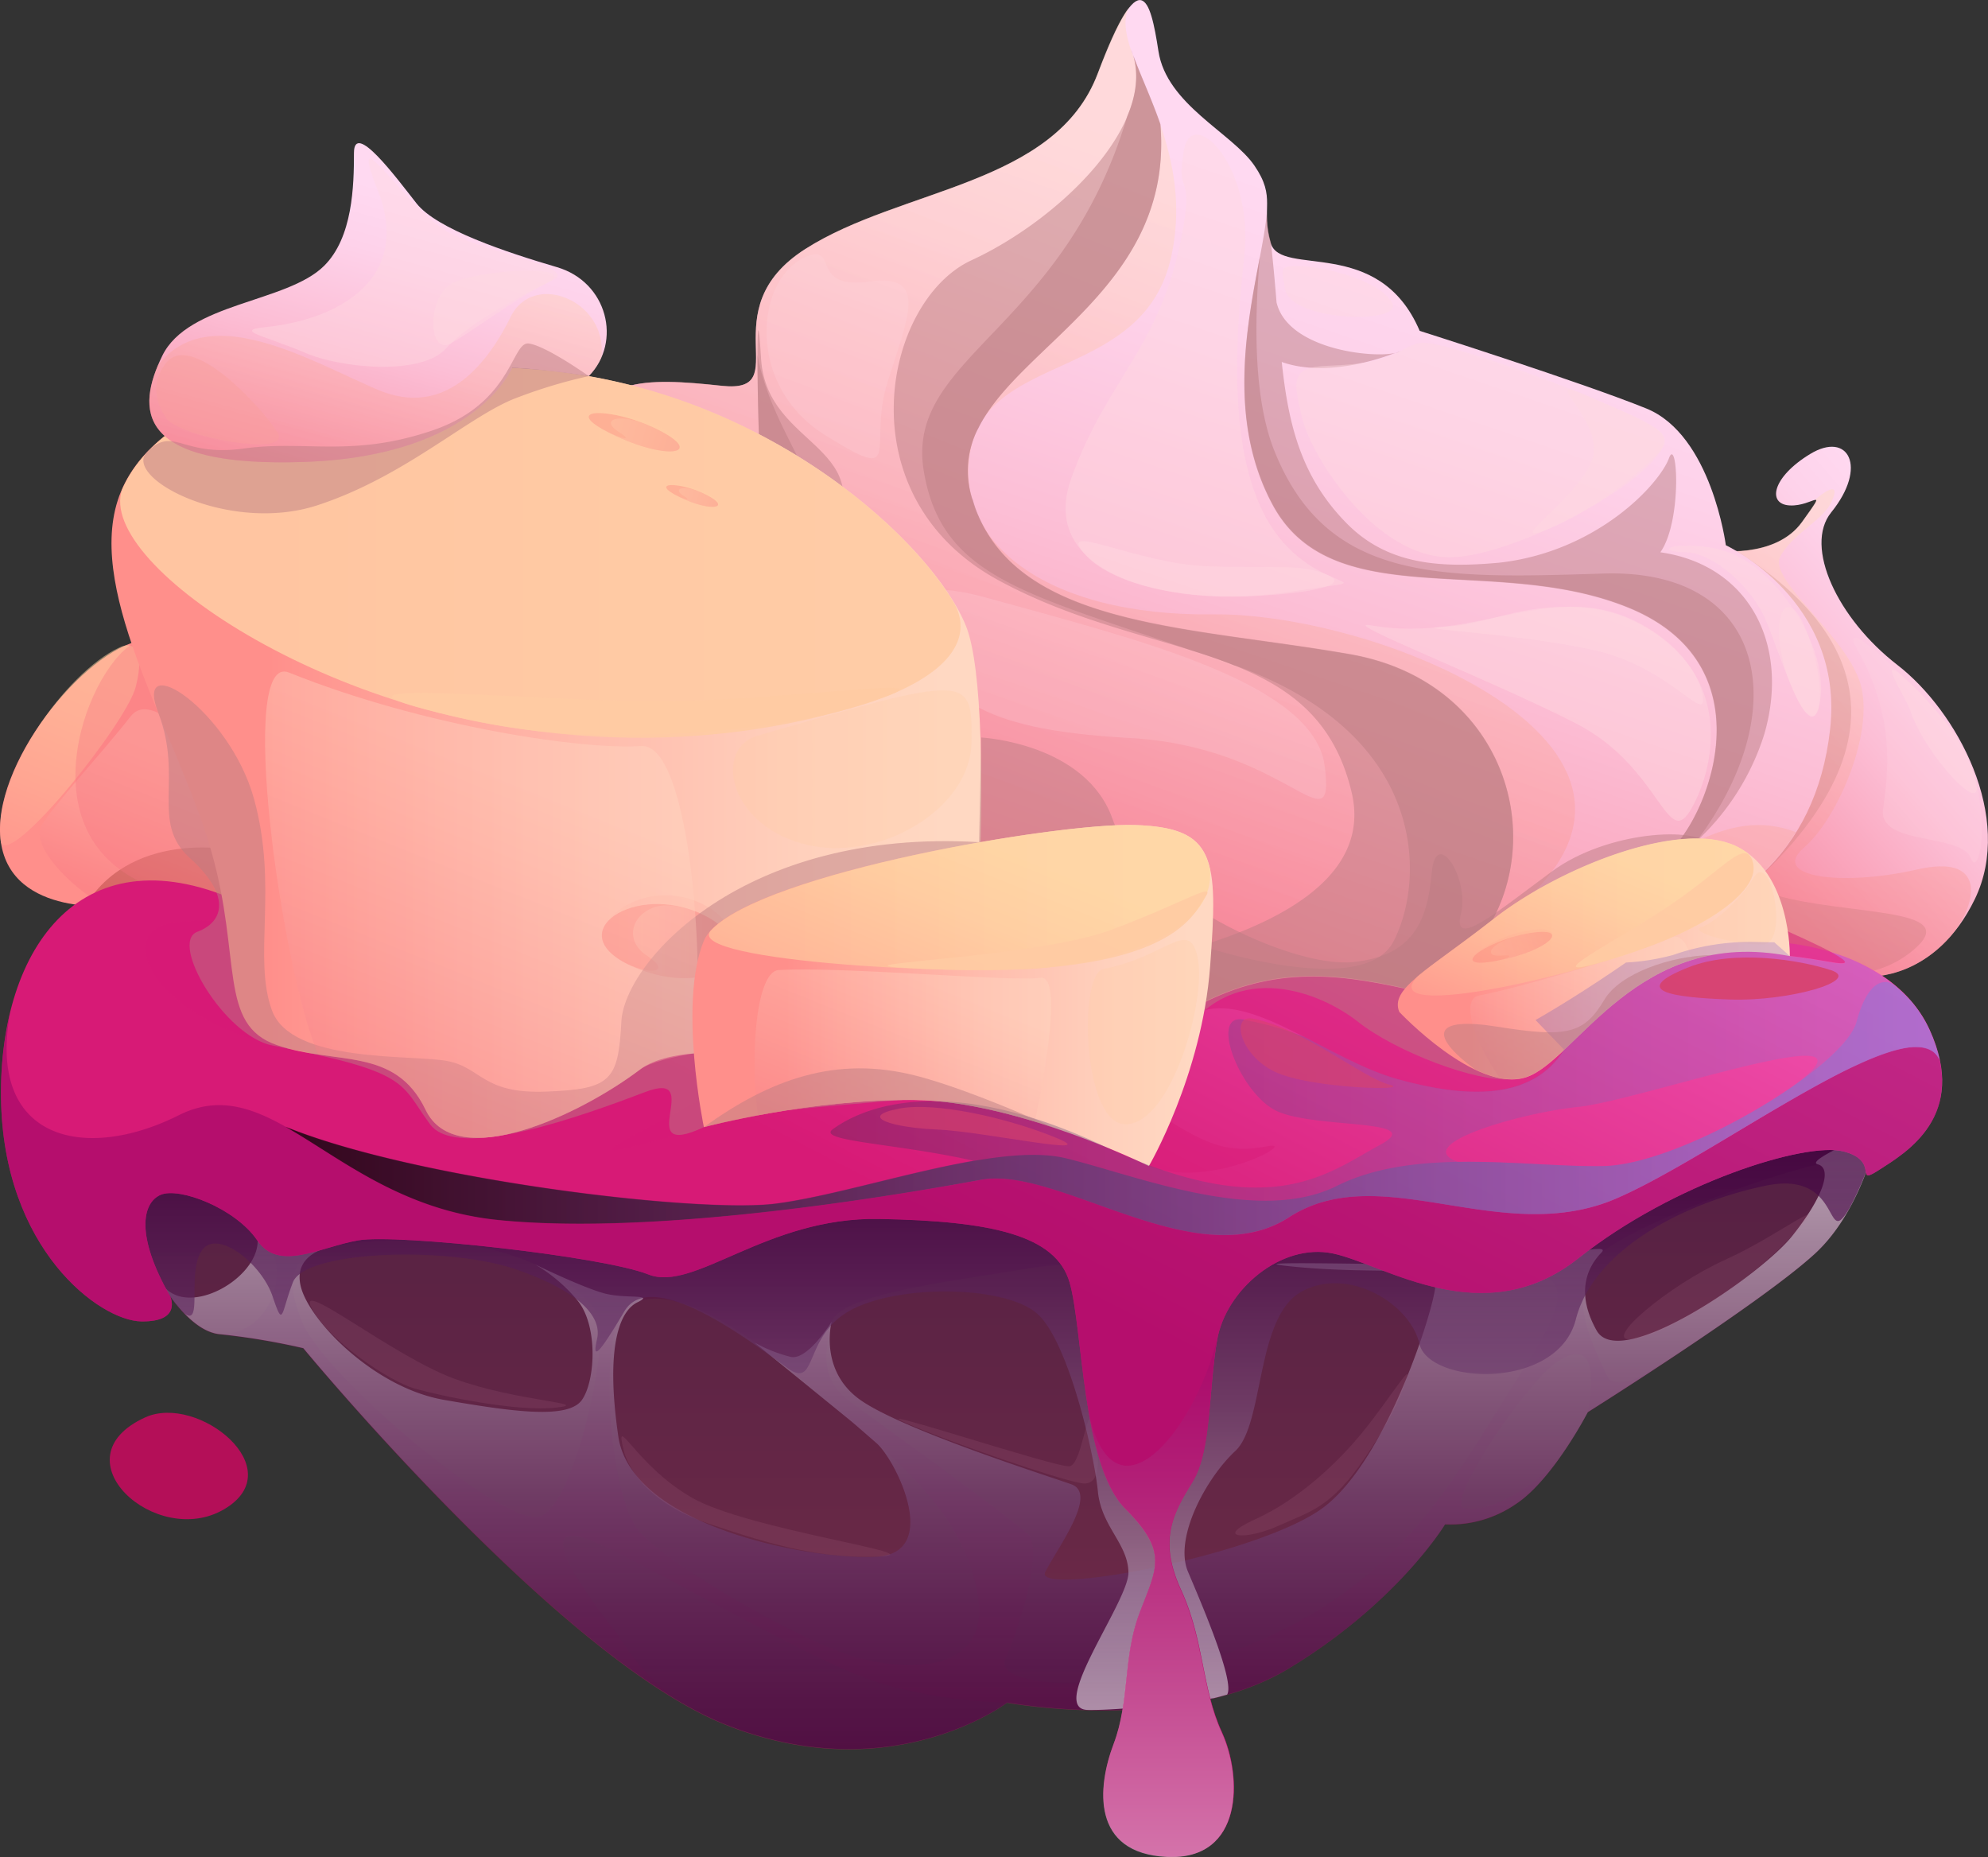 <svg xmlns="http://www.w3.org/2000/svg" xmlns:xlink="http://www.w3.org/1999/xlink" viewBox="0 0 349.74 326.66"><rect x="0" y="0" width="349.74" height="326.66" fill="#333333" stroke="none"/><defs><style>.cls-1{isolation:isolate;}.cls-2{fill:url(#Áåçûìÿííûé_ãðàäèåíò_1054);}.cls-3{fill:#ba7c81;}.cls-19,.cls-3,.cls-4,.cls-47,.cls-52{opacity:0.48;}.cls-12,.cls-14,.cls-16,.cls-19,.cls-21,.cls-25,.cls-27,.cls-3,.cls-30,.cls-32,.cls-37,.cls-4,.cls-41,.cls-42,.cls-43,.cls-47,.cls-51,.cls-52,.cls-6,.cls-7,.cls-9{mix-blend-mode:multiply;}.cls-4{fill:url(#Áåçûìÿííûé_ãðàäèåíò_989);}.cls-5{fill:url(#Áåçûìÿííûé_ãðàäèåíò_1049);}.cls-6{fill:#9d3627;opacity:0.55;}.cls-25,.cls-27,.cls-30,.cls-32,.cls-37,.cls-42,.cls-43,.cls-7,.cls-9{opacity:0.35;}.cls-7{fill:url(#Áåçûìÿííûé_ãðàäèåíò_989-2);}.cls-16,.cls-8{opacity:0.5;}.cls-11,.cls-13,.cls-20,.cls-26,.cls-28,.cls-31,.cls-33,.cls-36,.cls-38,.cls-39,.cls-44,.cls-45,.cls-46,.cls-48,.cls-49,.cls-50,.cls-8{mix-blend-mode:screen;}.cls-8{fill:url(#Áåçûìÿííûé_ãðàäèåíò_953);}.cls-9{fill:#f57281;}.cls-10{fill:url(#Áåçûìÿííûé_ãðàäèåíò_1058);}.cls-11{fill:#633346;opacity:0.36;}.cls-12,.cls-14{opacity:0.64;}.cls-12{fill:url(#Áåçûìÿííûé_ãðàäèåíò_285);}.cls-13{fill:#b57290;opacity:0.15;}.cls-14{fill:url(#Áåçûìÿííûé_ãðàäèåíò_1065);}.cls-15{fill:url(#Áåçûìÿííûé_ãðàäèåíò_1045);}.cls-16,.cls-21{fill:#d71a76;}.cls-17{fill:#b40f58;}.cls-18{fill:url(#Áåçûìÿííûé_ãðàäèåíò_1054-2);}.cls-19{fill:url(#Áåçûìÿííûé_ãðàäèåíò_989-3);}.cls-20,.cls-45{fill:#ffd9e0;}.cls-20{opacity:0.21;}.cls-21{opacity:0.41;}.cls-22{fill:url(#Áåçûìÿííûé_ãðàäèåíò_1049-2);}.cls-23{opacity:0.54;}.cls-24{fill:#fc7775;}.cls-25{fill:url(#Áåçûìÿííûé_ãðàäèåíò_1003);}.cls-26,.cls-31,.cls-33,.cls-38{opacity:0.28;}.cls-26{fill:url(#Áåçûìÿííûé_ãðàäèåíò_953-2);}.cls-27{fill:url(#Áåçûìÿííûé_ãðàäèåíò_989-4);}.cls-28,.cls-44{fill:#ffcba3;}.cls-28,.cls-36,.cls-39{opacity:0.9;}.cls-29,.cls-46{opacity:0.32;}.cls-30{fill:url(#Áåçûìÿííûé_ãðàäèåíò_1003-2);}.cls-31{fill:url(#Áåçûìÿííûé_ãðàäèåíò_953-3);}.cls-32{fill:url(#Áåçûìÿííûé_ãðàäèåíò_1003-3);}.cls-33{fill:url(#Áåçûìÿííûé_ãðàäèåíò_953-4);}.cls-34{fill:url(#Áåçûìÿííûé_ãðàäèåíò_1049-3);}.cls-35{fill:url(#Áåçûìÿííûé_ãðàäèåíò_1049-4);}.cls-36{fill:url(#Áåçûìÿííûé_ãðàäèåíò_953-5);}.cls-37{fill:url(#Áåçûìÿííûé_ãðàäèåíò_1003-4);}.cls-38{fill:url(#Áåçûìÿííûé_ãðàäèåíò_953-6);}.cls-39{fill:url(#Áåçûìÿííûé_ãðàäèåíò_953-7);}.cls-40{fill:url(#Áåçûìÿííûé_ãðàäèåíò_1054-3);}.cls-41{fill:#9b0767;opacity:0.56;}.cls-42{fill:url(#Áåçûìÿííûé_ãðàäèåíò_989-5);}.cls-43{fill:url(#Áåçûìÿííûé_ãðàäèåíò_989-6);}.cls-44{opacity:0.3;}.cls-45,.cls-51{opacity:0.42;}.cls-46{fill:url(#Áåçûìÿííûé_ãðàäèåíò_1031);}.cls-47{fill:url(#Áåçûìÿííûé_ãðàäèåíò_989-7);}.cls-48{opacity:0.65;fill:url(#Áåçûìÿííûé_ãðàäèåíò_1031-2);}.cls-49,.cls-50{fill:#d7426d;}.cls-49{opacity:0.6;}.cls-50{opacity:0.91;}.cls-51{fill:url(#Áåçûìÿííûé_ãðàäèåíò_1042);}.cls-52{fill:#f99f9d;}</style><linearGradient id="Áåçûìÿííûé_ãðàäèåíò_1054" x1="294.32" y1="153.76" x2="349.5" y2="106.02" gradientUnits="userSpaceOnUse"><stop offset="0" stop-color="#f57c92"/><stop offset="0.27" stop-color="#f99eb5"/><stop offset="0.57" stop-color="#fcbed5"/><stop offset="0.83" stop-color="#fed2ea"/><stop offset="1" stop-color="#ffd9f1"/></linearGradient><linearGradient id="Áåçûìÿííûé_ãðàäèåíò_989" x1="307.41" y1="169.12" x2="334.59" y2="101.4" gradientUnits="userSpaceOnUse"><stop offset="0" stop-color="#f57281"/><stop offset="0.45" stop-color="#faa7a3"/><stop offset="0.81" stop-color="#fecbb9"/><stop offset="1" stop-color="#ffd9c2"/></linearGradient><linearGradient id="Áåçûìÿííûé_ãðàäèåíò_1049" x1="73.18" y1="136.9" x2="40.88" y2="136.9" gradientUnits="userSpaceOnUse"><stop offset="0" stop-color="#ffd8c2"/><stop offset="0.21" stop-color="#ffd0bc"/><stop offset="0.52" stop-color="#ffbcad"/><stop offset="0.89" stop-color="#ff9a93"/><stop offset="1" stop-color="#ff8f8b"/></linearGradient><linearGradient id="Áåçûìÿííûé_ãðàäèåíò_989-2" x1="23.31" y1="159.28" x2="33.33" y2="134.33" xlink:href="#Áåçûìÿííûé_ãðàäèåíò_989"/><linearGradient id="Áåçûìÿííûé_ãðàäèåíò_953" x1="1.19" y1="158.18" x2="16.91" y2="119.02" gradientUnits="userSpaceOnUse"><stop offset="0" stop-color="#ff8f8b"/><stop offset="0.11" stop-color="#ff9a8f"/><stop offset="0.48" stop-color="#ffbc9a"/><stop offset="0.79" stop-color="#ffd0a1"/><stop offset="1" stop-color="#ffd8a4"/></linearGradient><linearGradient id="Áåçûìÿííûé_ãðàäèåíò_1058" x1="175.61" y1="307.67" x2="175.61" y2="195.24" gradientUnits="userSpaceOnUse"><stop offset="0" stop-color="#7a294a"/><stop offset="1" stop-color="#4c1542"/></linearGradient><linearGradient id="Áåçûìÿííûé_ãðàäèåíò_285" x1="179.41" y1="307.67" x2="179.41" y2="195.24" gradientUnits="userSpaceOnUse"><stop offset="0" stop-color="#400040"/><stop offset="0.08" stop-color="#470947"/><stop offset="0.22" stop-color="#592159"/><stop offset="0.4" stop-color="#764876"/><stop offset="0.6" stop-color="#9f7e9f"/><stop offset="0.82" stop-color="#d2c3d2"/><stop offset="1" stop-color="#fff"/></linearGradient><linearGradient id="Áåçûìÿííûé_ãðàäèåíò_1065" x1="175.29" y1="315.89" x2="175.29" y2="201.98" gradientUnits="userSpaceOnUse"><stop offset="0" stop-color="#fff"/><stop offset="0.18" stop-color="#d2c3d2"/><stop offset="0.4" stop-color="#9f7e9f"/><stop offset="0.6" stop-color="#764876"/><stop offset="0.78" stop-color="#592159"/><stop offset="0.92" stop-color="#470947"/><stop offset="1" stop-color="#400040"/></linearGradient><linearGradient id="Áåçûìÿííûé_ãðàäèåíò_1045" x1="225.28" y1="80.7" x2="123.16" y2="278.68" gradientUnits="userSpaceOnUse"><stop offset="0.08" stop-color="#f55ebb"/><stop offset="0.25" stop-color="#eb46a3"/><stop offset="0.52" stop-color="#dc2682"/><stop offset="0.66" stop-color="#d71a76"/><stop offset="0.9" stop-color="#d71a76"/></linearGradient><linearGradient id="Áåçûìÿííûé_ãðàäèåíò_1054-2" x1="183.33" y1="190.18" x2="235.83" y2="35.85" xlink:href="#Áåçûìÿííûé_ãðàäèåíò_1054"/><linearGradient id="Áåçûìÿííûé_ãðàäèåíò_989-3" x1="188.65" y1="163.35" x2="235.85" y2="45.73" xlink:href="#Áåçûìÿííûé_ãðàäèåíò_989"/><linearGradient id="Áåçûìÿííûé_ãðàäèåíò_1049-2" x1="166.36" y1="132.25" x2="47.21" y2="132.25" xlink:href="#Áåçûìÿííûé_ãðàäèåíò_1049"/><linearGradient id="Áåçûìÿííûé_ãðàäèåíò_1003" x1="109.85" y1="165.67" x2="128.82" y2="165.67" gradientUnits="userSpaceOnUse"><stop offset="0" stop-color="#ffd9c2"/><stop offset="0.19" stop-color="#fecbb9"/><stop offset="0.55" stop-color="#faa7a3"/><stop offset="1" stop-color="#f57281"/></linearGradient><linearGradient id="Áåçûìÿííûé_ãðàäèåíò_953-2" x1="-7005.79" y1="2104.42" x2="-7011.9" y2="2123.67" gradientTransform="matrix(0.91, 0.75, -0.4, 0.61, 7348.5, 4153.3)" xlink:href="#Áåçûìÿííûé_ãðàäèåíò_953"/><linearGradient id="Áåçûìÿííûé_ãðàäèåíò_989-4" x1="67.19" y1="196.99" x2="91.17" y2="137.24" xlink:href="#Áåçûìÿííûé_ãðàäèåíò_989"/><linearGradient id="Áåçûìÿííûé_ãðàäèåíò_1003-2" x1="43.35" y1="12.15" x2="57.32" y2="12.15" gradientTransform="translate(68.33 50.19) rotate(16.88)" xlink:href="#Áåçûìÿííûé_ãðàäèåíò_1003"/><linearGradient id="Áåçûìÿííûé_ãðàäèåíò_953-3" x1="-7126.51" y1="2005.42" x2="-7131.11" y2="2019.91" gradientTransform="matrix(0.65, 0.99, -0.56, 0.47, 5893.99, 6158.8)" xlink:href="#Áåçûìÿííûé_ãðàäèåíò_953"/><linearGradient id="Áåçûìÿííûé_ãðàäèåíò_1003-3" x1="58.74" y1="19.92" x2="66.7" y2="19.92" gradientTransform="translate(68.33 50.19) rotate(16.88)" xlink:href="#Áåçûìÿííûé_ãðàäèåíò_1003"/><linearGradient id="Áåçûìÿííûé_ãðàäèåíò_953-4" x1="-7114.63" y1="2005.57" x2="-7117.25" y2="2013.81" gradientTransform="matrix(0.65, 0.99, -0.56, 0.47, 5893.99, 6158.8)" xlink:href="#Áåçûìÿííûé_ãðàäèåíò_953"/><linearGradient id="Áåçûìÿííûé_ãðàäèåíò_1049-3" x1="209.68" y1="175.12" x2="138.34" y2="175.12" xlink:href="#Áåçûìÿííûé_ãðàäèåíò_1049"/><linearGradient id="Áåçûìÿííûé_ãðàäèåíò_1049-4" x1="312.05" y1="168.66" x2="258.35" y2="168.66" xlink:href="#Áåçûìÿííûé_ãðàäèåíò_1049"/><linearGradient id="Áåçûìÿííûé_ãðàäèåíò_953-5" x1="268.02" y1="189.23" x2="283.58" y2="150.46" xlink:href="#Áåçûìÿííûé_ãðàäèåíò_953"/><linearGradient id="Áåçûìÿííûé_ãðàäèåíò_1003-4" x1="286" y1="275.18" x2="298.1" y2="275.18" gradientTransform="matrix(0.94, -0.34, 0.34, 0.94, -101.76, 8.55)" xlink:href="#Áåçûìÿííûé_ãðàäèåíò_1003"/><linearGradient id="Áåçûìÿííûé_ãðàäèåíò_953-6" x1="-6831.67" y1="2073.61" x2="-6835.65" y2="2086.15" gradientTransform="matrix(1.12, 0.39, -0.16, 0.71, 8227.72, 1375.06)" xlink:href="#Áåçûìÿííûé_ãðàäèåíò_953"/><linearGradient id="Áåçûìÿííûé_ãðàäèåíò_953-7" x1="150.54" y1="205.49" x2="173.56" y2="148.14" xlink:href="#Áåçûìÿííûé_ãðàäèåíò_953"/><linearGradient id="Áåçûìÿííûé_ãðàäèåíò_1054-3" x1="57.13" y1="98.14" x2="74.73" y2="34.87" xlink:href="#Áåçûìÿííûé_ãðàäèåíò_1054"/><linearGradient id="Áåçûìÿííûé_ãðàäèåíò_989-5" x1="149.65" y1="206.84" x2="163.41" y2="172.56" xlink:href="#Áåçûìÿííûé_ãðàäèåíò_989"/><linearGradient id="Áåçûìÿííûé_ãðàäèåíò_989-6" x1="269.51" y1="194.33" x2="280.81" y2="166.15" xlink:href="#Áåçûìÿííûé_ãðàäèåíò_989"/><linearGradient id="Áåçûìÿííûé_ãðàäèåíò_1031" x1="50.27" y1="191.42" x2="341.23" y2="191.42" gradientUnits="userSpaceOnUse"><stop offset="0"/><stop offset="0.04" stop-color="#07050a"/><stop offset="0.39" stop-color="#483561"/><stop offset="0.68" stop-color="#7757a1"/><stop offset="0.89" stop-color="#946dc8"/><stop offset="1" stop-color="#9f75d7"/></linearGradient><linearGradient id="Áåçûìÿííûé_ãðàäèåíò_989-7" x1="57.07" y1="98.12" x2="74.67" y2="34.85" xlink:href="#Áåçûìÿííûé_ãðàäèåíò_989"/><linearGradient id="Áåçûìÿííûé_ãðàäèåíò_1031-2" x1="50.27" y1="195" x2="341.23" y2="195" xlink:href="#Áåçûìÿííûé_ãðàäèåíò_1031"/><linearGradient id="Áåçûìÿííûé_ãðàäèåíò_1042" x1="204.21" y1="326.66" x2="204.21" y2="235.67" gradientUnits="userSpaceOnUse"><stop offset="0" stop-color="#fff"/><stop offset="0.26" stop-color="#e0b2d0"/><stop offset="0.52" stop-color="#c369a3"/><stop offset="0.74" stop-color="#ad3483"/><stop offset="0.91" stop-color="#a0136f"/><stop offset="1" stop-color="#9b0767"/></linearGradient></defs><g class="cls-1"><g id="Layer_2" data-name="Layer 2"><g id="Ñëîé_1" data-name="Ñëîé 1"><path class="cls-2" d="M301.47,96.82s10.78,1.67,15.57-5,1.91-2.71-2.16-2.91-3.11-5,3.59-9.06,10.18,2.27,3.68,10.29c-4.83,6,1.11,18.68,11.64,26.82s20.59,26.81,13.65,41.17-18.67,13.65-18.67,13.65L296,168.66Z"/><path class="cls-3" d="M305.33,96.8c12.13,7.68,34.57,25.56,7.64,54.15S305.33,96.8,305.33,96.8Z"/><path class="cls-3" d="M312.49,157.5c12.51,3.54,32.19,2.11,24.72,9.08s-17.78,4.51-17.78,4.51l-9.22-5Z"/><path class="cls-4" d="M344,163.62c3.75-5.06,5.42-13.49-6.79-10.66-13.2,3-25.89,1.35-19.84-3.86s12.83-21.1,9.69-29.54S311.21,101.92,313.15,98s7.45-6.38,9-9.61-.12-2.79-2.79-.52c.48,0-.05.72-2.32,3.9-4.79,6.7-15.57,5-15.57,5L296,168.66l32.8,3.09s7.7.47,14.32-7l.23-.28C343.55,164.2,343.78,163.91,344,163.62Z"/><path class="cls-5" d="M20.72,159.3S2.07,161.52.15,148.11,14.9,114.29,25,112.62s16.52,48.6,16.52,48.6Z"/><path class="cls-6" d="M16,157.87c9.07-12.45,27.75-8.5,29.23-7s4.62,13.2,3.18,13.65S16,157.87,16,157.87Z"/><path class="cls-7" d="M16,157.87c-4.31-2.94-10.68-9.25-8.62-12.76S17.78,132.67,23,126,43.27,142,43.27,142v21.6Z"/><path class="cls-8" d="M23.88,120.82c1.77-6.91-.64-8.12-3-6.86C11.73,118.23-1.51,136.48.15,148.11c0,.07,0,.14.05.21C2.31,152.05,22.25,127.19,23.88,120.82Z"/><path class="cls-9" d="M24.49,155c-21.08-10.33-7.43-40.92.47-42.41S47.48,156.55,42.86,160,24.49,155,24.49,155Z"/><path class="cls-10" d="M21,210.73s8.25,22.89,17.54,24a121,121,0,0,1,14.79,2.47s45.06,54.58,74.29,66.2,49.53-3.87,49.53-3.87,30.27,5.63,49.53-6,27.52-25.36,27.52-25.36a20.28,20.28,0,0,0,12.38-3.52c6.53-4.22,12.72-16.2,12.72-16.2s30.27-19,39.9-27.82,12-25.35,12-25.35L35.83,197S15,197.76,21,210.73Z"/><path class="cls-11" d="M61.05,218.83c31-3.42,41.5,8.46,44,12s-3.67,34-10.09,35.92-37.61-24.42-41.73-34.05S52.57,219.77,61.05,218.83Z"/><path class="cls-11" d="M112.41,269.31c-4.9-6-6.42-27.7-4.12-35.69s12.84-7.51,30.26,7,30,23.71,33.25,38.73-11.69,14.79-21.09,12.21S117.23,275.18,112.41,269.31Z"/><path class="cls-11" d="M146.12,232.92c-1.9,9,.23,11.27,4.36,14.32s27.29,19.72,30.27,22.54-1.61,17.14-3.9,22.07,19,7,41.5-1.92,33-22,44-40.11,20.31-27.52-1.66-26.67-66.45-2.37-79.74-.05S147.27,227.52,146.12,232.92Z"/><path class="cls-11" d="M48.44,221.65c-1.15-4.46-7.57-10.8-13-12S18.65,205,21,210.73c0,0,8.25,22.89,17.54,24C47.06,234.56,49.59,226.11,48.44,221.65Z"/><path class="cls-11" d="M274.08,239.49c-5.73,3.76-19.93,25.08-16.52,25.83,4.06.89,11.15-3,16.16-8a74,74,0,0,0,5.62-8.94C280.72,240.67,279.8,235.74,274.08,239.49Z"/><path class="cls-11" d="M328.67,205.16c2.57-6.44-45.44,10.64-48.76,17.08s-.57,12.79,3.1,20.28c0,0,1.9,2.34,8-1.85a6.39,6.39,0,0,1,1.42-.73c9.42-6.21,21.37-14.39,26.78-19.35,4-3.66,6.76-8.67,8.61-13.27.24-.67.48-1.32.73-1.91Z"/><path class="cls-11" d="M154.84,296.07c-11.93-3.52-45.64-23.71-52.29-25.59s-3.43,4.93,6.2,17.14a39,39,0,0,0,10.1,11.27,63,63,0,0,0,8.81,4.46c29.24,11.62,49.53-3.87,49.53-3.87A84.84,84.84,0,0,1,154.84,296.07Z"/><path class="cls-12" d="M38.58,234.68a121,121,0,0,1,14.79,2.47s45.06,54.58,74.29,66.2,49.53-3.87,49.53-3.87,30.27,5.63,49.53-6,27.52-25.36,27.52-25.36a20.28,20.28,0,0,0,12.38-3.52c6.53-4.22,12.72-16.2,12.72-16.2s30.27-19,39.9-27.82c6.91-6.31,10.09-16.57,11.34-21.89-4.43,1.88-12.8,5.61-10.8,6.12,2.68.7.92,5.83-4.49,12.61s-30.27,24-34.4,16.63-1-11.82.86-13.73-8.77,1.14-17.11,1.91-52.45-.85-36.71.62,24.76-.59,24.59,3.28-8.43,30.37-19.52,38.91S181.58,281,183.9,276.5s9.29-13.74,4.56-15.41S157.93,251.23,151,246s-4.69-13.51-4.69-13.51-4.17,6.82-7.18,6.2a26.22,26.22,0,0,1-6.4-2.53s16.28,13.23,17.13,13.94.89.76,4.32,3.74,11.52,19.36,0,20-43.08-5.31-45.4-21.16.25-22.1,3.37-23.6-1.83-.61-5.52-1.49-12.46-5.15-12.46-5.15a28.42,28.42,0,0,1,7.21,6.06c3.89,4.34,3.41,14.32,1,17.75s-12,2.12-24.25,0-23.65-13.82-25.2-19.89,5.45-7.06,5.45-7.06a32.84,32.84,0,0,1-5.88.1c-2.58-.26-14.36-11.88-8.42-4.49s-11,18.5-15.75,10.67C31.2,230.19,34.8,234.25,38.58,234.68Z"/><path class="cls-13" d="M54.79,230.05c-2.74-5.42,14.2,8.48,25.21,12.5s24.49,4.28,17.81,5.06-20.1-2-24.81-3.34S57.58,235.58,54.79,230.05Z"/><path class="cls-13" d="M109.72,255.12c-1.7-7,2,2.59,12,8.33s43.05,9.93,33,10.35-18.48-1.86-30.16-5.82S110.2,257.11,109.72,255.12Z"/><path class="cls-13" d="M159.44,250.34c8.27,3.58,26.6,9.86,30.83,10.57s2.78-6.76,1.9-10.57-1.8,7.25-4,7.59S150.65,246.53,159.44,250.34Z"/><path class="cls-13" d="M247.16,243.21c1.89-4.67-2.5,2.55-7.09,8.28s-11.59,12.28-19.17,15.72-1.63,3.75,4,1.19,9.19-3.09,15.29-12.06S247.16,243.21,247.16,243.21Z"/><path class="cls-14" d="M328.15,195.26,35.83,197S15,197.76,21,210.73c0,0,4.88,13.5,11.36,20.24,3.44,2.73.47-7.1,3.15-11S46,222.27,47.94,228s1.42,3.24,3.58-2.42,27.49-6.39,39.34-2.26,15,8.65,14.18,12.21-.07,3.37,4.81-4.87,23.25,6.12,28.7,10,2.58-5.84,11.38-10.33,26.93-4.12,32.5.72,10.11,25,10.71,31.25,5.3,9.21,5.38,14.3-14.34,24.07-7.14,24.19c6.18.09,17.34-1.33,22.18-2.08.78-.19,1.55-.4,2.32-.62,1.43-2.22-4.53-16.07-6.88-21.61-2.51-5.92,3.17-16.45,8.32-21.24s3.53-23.47,11.61-28,19.11,1.94,20.78,9.14,24.29,8.28,27.52-4.29,19.58-20.65,33.4-23.52,10.22,11.74,14.79,3.85a56.13,56.13,0,0,0,5.22-14Z"/><path class="cls-15" d="M29.92,228c-6.06-10.58-4.94-16.39-1.67-17.82s13.18,2.37,17,8,11,1.16,17.81,0,42.91,2.79,51,6,20.71-10.11,40.58-9.76,31.12,2.88,33.52,11.14,2.15,32.13,9.81,39.82,5.51,10.45,2.52,18.35-1.68,15.44-4.55,23-4,19.27,9.45,19.87,13.17-14.13,9.58-21.91-3.11-16.16-7.18-25-1.39-13.49,2-19,2.79-16.17,4.34-25,11.26-17.1,20.35-15.2,26.46,14.12,43.21.84,39.87-20.47,46.57-18.8,1.71,6.23,6.36,3.24,15.78-9.46,8.84-24.66S308.66,162.53,294.29,168s-223,4.31-251.38-9S-.18,166.6.18,193.18s17.36,39.14,24.66,39.26S29.92,228,29.92,228Z"/><path class="cls-16" d="M275.18,184.66c-5.67,9.06-17.32,8.5-29.27,5.19s-25-14.76-34.2-12.09S213,167.64,227,167.21s75.85-8.55,86.72-3.73,13.35,6.61,8.47,5.76-7.27-1.08-7.27-1.08l-2.8-2.49s-30.36-.76-34.85,0-8.76,12.09-8.76,12.09Z"/><path class="cls-17" d="M25.56,249.32c9.24-4.2,25.85,9.1,13.88,16.16S9.76,256.5,25.56,249.32Z"/><path class="cls-18" d="M103.6,79c-.54-12.9,10.06-12.57,23.35-11.13s-2.16-13.29,14.72-24.06,44-11.14,51.47-30.89S202.36-.38,203.8,9s12.92,14.37,16.87,20.11,1.08,7.54,2.88,13.65,19-1.44,26.21,15.44c0,0,28.37,9,39.86,13.65s14,24.06,14,24.06,20.87,9.69,18.35,32.32-17.59,32.68-34.83,37.7-27.37,10.78-39.9,8-24-4-37.46,3.51S103.6,79,103.6,79Z"/><path class="cls-19" d="M141.67,43.79C124.79,54.56,140.23,69.28,127,67.85S103.06,66.08,103.6,79c0,0,92.66,105.94,106.15,98.4s24.93-6.3,37.46-3.51,22.66-3,39.9-8c11.69-3.4,22.37-9.14,28.83-19.52-5.87-2.22-11.91-1.62-20,3-13.77,7.9-69.19,40.93-31.12,11.93s-21.91-53.59-51.41-53.23-46.27-12.93-42.53-29.52,30.37-11.78,35.15-33.33-11.3-36.41-7.41-43.9c-1.39,1.74-3.17,5.35-5.51,11.58C185.71,32.65,158.55,33,141.67,43.79Z"/><path class="cls-3" d="M245.49,62.12a2.73,2.73,0,0,0,.55-.18C246.71,61.61,246.43,61.76,245.49,62.12Z"/><path class="cls-3" d="M292.1,97.15c3.88-5.51,3-20.56,1.52-16.56-1.73,4.66-12.71,16.47-29.85,18.39-10.26.94-19.66.46-26.93-7-8-8.14-10.19-17.42-11.35-28.32l.16.07c7.65,2.62,16.93-.54,19.84-1.66-3.89,1-18.94-.6-20.91-8.86-.28-3.38-.58-6.88-1-10.55a19.29,19.29,0,0,1-.63-6.7c-.21,10.29-9.55,33.44,1,52.87s39,8.47,62.48,18,15.32,33.84,8.38,41.8a7.47,7.47,0,0,0-1.54,2.25l2.74-1.58c.83-.48,1.62-.88,2.41-1.28a43.43,43.43,0,0,0,11.95-18.83C314.94,113.57,307.86,99.41,292.1,97.15Z"/><path class="cls-3" d="M145.38,96.8c10.77-18.9-10.53-17.46-11.49-33.74s-.72,12,0,20.83c.27,3.35,2.72,18,6.11,35,5.47,5.78,11.19,11.73,16.93,17.54C147.65,121.33,140.54,105.3,145.38,96.8Z"/><path class="cls-3" d="M282.08,100.89c-28.8.91-48.55,1.55-57.85-21.49-3.51-8.69-3.7-21.6-2.58-34.31-2.21,11.8-5.83,28.87,2.26,43.79,10.53,19.43,39,8.47,62.48,18s15.32,33.84,8.38,41.8a7.47,7.47,0,0,0-1.54,2.25l2.74-1.58c.83-.48,1.62-.88,2.41-1.28C315.84,125,310.89,100,282.08,100.89Z"/><path class="cls-3" d="M133.89,83.89c.2,2.44,1.55,10.85,3.58,21.81a10.07,10.07,0,0,0,5.64-4.81c6.26-12.21-7-22.69-9.85-38.47C133.25,68.41,133.5,79,133.89,83.89Z"/><path class="cls-20" d="M142,45.09c5.5-2.12.36,5.88,10.95,4.44s6.68,6.47,3.16,17.78,3.24,18.09-11,9.2S133.05,48.54,142,45.09Z"/><path class="cls-20" d="M175.6,105.7c24.27,6.78,55.67,14.4,57.46,29.12s-6.38-3.47-34.29-5-32.88-7.88-36.55-18.11S166.66,103.19,175.6,105.7Z"/><path class="cls-3" d="M209.75,177.38c13.49-7.55,24.93-6.3,37.46-3.51a30.23,30.23,0,0,0,6.92.73,8.88,8.88,0,0,1,1-2.58c-5.21,2.26-5.25.95,6.15-8,11.34-17.41,3-44.25-23.71-48.95-27.69-4.87-56.81-4.67-65.39-24.26a18.92,18.92,0,0,1-1-2.77c-.06-.2-.16-.37-.21-.58a16.12,16.12,0,0,1,.9-11.68c.09-.19.19-.36.28-.54,7.42-14.86,34.37-25.29,32-53.41-1.77-5.09-3.91-9.47-5.12-13.1,1.43,3.65,1,7.64-.7,11.65-11.24,37.91-39.17,42.38-35.81,62.5,3.09,18.55,17.72,21.44,47.1,31.53,2.66.83,5.21,1.7,7.62,2.67l.1,0c34.6,12.44,33.16,38.39,27.78,48.58s-33.39.83-33.39.83l-6.9,10.4C206.93,177.8,208.63,178,209.75,177.38Z"/><path class="cls-21" d="M202.12,205.12c10.83,4.22,26.63-4.58,20.89-3.5s-9.4.53-17.09-4.32S141,184.13,123,193.59s-23,11.58.81,4.68,34.41-6.21,34.41-6.21l30.31,4Z"/><path class="cls-21" d="M47.94,183.91c-22.62-6.17-27.18-20.24-17.77-21.56s16.49.66,17,1.2S47.94,183.91,47.94,183.91Z"/><path class="cls-3" d="M261.26,164.07c11.34-17.41,3-44.25-23.71-48.95-27.69-4.87-56.81-4.67-65.39-24.26a18.92,18.92,0,0,1-1-2.77c-.06-.2-.16-.37-.21-.58a16.12,16.12,0,0,1,.9-11.68c.09-.19.19-.36.28-.54,7.42-14.86,34.37-25.29,32-53.41-1.77-5.09-3.91-9.47-5.12-13.1,5,12.79-12.63,29.86-28.1,37s-22.54,41.42,4.69,56.26,55.73,10.06,62.19,37.35c4.7,19.83-26.35,28-43.7,31,7.38,5.53,13,8.39,15.66,6.92,13.49-7.55,24.93-6.3,37.46-3.51a30.23,30.23,0,0,0,6.92.73,8.88,8.88,0,0,1,1-2.58C249.9,174.28,249.86,173,261.26,164.07Z"/><path class="cls-22" d="M37.17,149.72c5.41,18.93,1.16,30.53,11.53,34.12s20.79.18,26.18,11.4,27.29.81,37.7-7.09,49.32,1.8,53.93,4.67,9.16-68.23,3.47-82.6S134.85,68.21,94.27,65s-68.1,6.11-73.55,23S31.42,129.61,37.17,149.72Z"/><g class="cls-23"><path class="cls-24" d="M122.7,160.46c12.5,5.23,4.24,15.58-10.32,10S110.59,155.4,122.7,160.46Z"/><path class="cls-25" d="M112.38,170.46c14.56,5.58,22.82-4.77,10.32-10-.26-.1-.51-.21-.77-.3-2.69-1-5.32-1.12-6.88-.55-4.17,1.52-5.09,6-1.22,8.51,4.45,2.92.65,3.53-4,1.19A23.52,23.52,0,0,0,112.38,170.46Z"/><path class="cls-26" d="M122.7,160.46c4.55,1.9,6.34,4.5,6.08,6.75.65-3-1-6.35-5.8-8.47-6.4-2.82-13.21-.47-16,3.21C109.63,159.2,116.29,157.78,122.7,160.46Z"/></g><path class="cls-3" d="M47.94,183.91c-8.38-1.61-18.24-18.11-13.23-20s5.65-6.72-1.33-13-1.07-14-5.55-25.57,12.54-.39,16.85,15.16-.25,28,3.18,37.27,24.49,7.71,30.72,8.85,6.17,5.84,17.54,5.4,12.66-1.92,13.2-12.34,21.32-34,62.93-31.54l.38-18.41s18.42.95,23.12,14.4S227,170.33,238,169.24s13.17-7.8,13.89-15.81,6.69,1,5.12,7.35,6.27-.31,16-7.48,25.64-8,27.92-4.6-45.71,29.56-52.65,27.14,24,13.37,17.73,14-20.6-4.95-27.06-10.07-21.26-11.23-30.74,2-71.49,10.49-84.42,16.52.58-10.32-10.24-6.21-33,12.22-37.88,5.71C70.28,190.5,72.38,188.63,47.94,183.91Z"/><path class="cls-27" d="M112.76,131.23c-9.87.72-38-3.31-61.94-12.93-9.13-3.66-1.44,51.53,5.14,67.19,7.74,1.14,14.8,1.17,18.92,9.75,5.38,11.22,27.29.81,37.7-7.09,1.73-1.31,6.49-2.4,9.49-2.85C124.19,171.69,121.64,130.58,112.76,131.23Z"/><path class="cls-28" d="M105.65,129.26c44.75.35,68.73-10.78,62.31-23-8.83-15-36.57-38.33-73.69-41.29-39-3.1-65.89,5.43-72.76,21.08C16.6,99.49,61.13,128.9,105.65,129.26Z"/><g class="cls-29"><path class="cls-24" d="M115.81,75.61c8.35,4.22,1.59,5.52-8.17.75S107.73,71.52,115.81,75.61Z"/><path class="cls-30" d="M107.64,76.36c9.76,4.77,16.52,3.47,8.17-.75l-.51-.26a18.46,18.46,0,0,0-4.81-1.63c-3.08-.45-4.12.68-1.62,2.26,2.87,1.81.14,1.18-2.91-.5C106.44,75.75,107,76,107.64,76.36Z"/><path class="cls-31" d="M115.81,75.61c3,1.53,4.06,2.68,3.68,3.29.73-.74-.12-2.08-3.33-3.74-4.26-2.21-9.27-3-11.54-2.47C106.71,72.44,111.53,73.44,115.81,75.61Z"/></g><g class="cls-29"><path class="cls-24" d="M124.18,87c4.76,2.4.91,3.14-4.65.43S119.58,84.67,124.18,87Z"/><path class="cls-32" d="M119.53,87.43c5.56,2.71,9.41,2,4.65-.43l-.29-.15a11,11,0,0,0-2.74-.93c-1.75-.25-2.34.39-.92,1.29,1.64,1,.08.67-1.66-.29C118.85,87.08,119.16,87.25,119.53,87.43Z"/><path class="cls-33" d="M124.18,87c1.73.87,2.32,1.53,2.1,1.88.41-.43-.07-1.19-1.89-2.14a11.91,11.91,0,0,0-6.58-1.4A13.89,13.89,0,0,1,124.18,87Z"/></g><path class="cls-34" d="M123.83,198.27s-4.54-21.78,0-32.79,61.77-20.83,75.9-20.35,14.6,5.74,13.16,24.89-10.77,35.1-10.77,35.1-23-11.39-41.18-11.63S123.83,198.27,123.83,198.27Z"/><path class="cls-35" d="M246.17,178s13.48,14.37,22.3,11.5,19.6-26.58,46.41-21.31c0,0,.24-14.84-9.57-19.39s-30.88,3.75-42.62,12.92S244.5,173.9,246.17,178Z"/><path class="cls-36" d="M291.06,166.12c15-5.72,19.82-12.7,16.36-16.08a11.7,11.7,0,0,0-2.11-1.27,11.41,11.41,0,0,0-1.55-.56l-.45-.15c-10.45-2.78-29.63,5-40.62,13.63-5.87,4.6-10.43,7.65-13.3,10.07C242.1,179.29,273.82,172.71,291.06,166.12Z"/><g class="cls-29"><path class="cls-24" d="M268.78,164.19c8-1.43,4,3-5.26,4.79S261.05,165.58,268.78,164.19Z"/><path class="cls-37" d="M263.52,169c9.23-1.8,13.23-6.22,5.26-4.79l-.49.1a16,16,0,0,0-4.18,1.37c-2.36,1.3-2.49,2.62.06,2.41,2.93-.24.71.75-2.27,1.17C262.37,169.18,262.91,169.1,263.52,169Z"/><path class="cls-38" d="M268.78,164.19c2.9-.52,4.21-.26,4.26.36.11-.89-1.17-1.38-4.25-.85-4.1.7-8,2.79-9.27,4.32C260.83,166.75,264.69,164.93,268.78,164.19Z"/></g><path class="cls-39" d="M185.48,170.05c14.53-1.88,28.34-7.2,27.39-17.17-1.24-5.49-4.8-7.47-13.14-7.75-13.4-.46-65.5,8.34-74.75,18.64C120.51,169.15,171.16,171.9,185.48,170.05Z"/><path class="cls-40" d="M90.1,64.68S83.82,80.19,53.69,81.25,24,71.92,28.55,62.58,50.46,53.26,57,46.78c5.07-5,5.27-14.13,5.27-19.87s7.42,4.31,11,8.86S89.12,44.39,98,47s11.45,13.15,5.6,19.14C103.58,66.16,96.43,65,90.1,64.68Z"/><path class="cls-41" d="M341.23,186.44c-4.52-10.13-38.34,16.32-56.75,24.33-20.35,8.86-41.42-7.18-57.7,3.36s-40.46-9.1-54.15-6.6-56.46,9.95-84.95,7.07-39.5-26.81-56.22-18.43-34,4.31-29.6-18.36A60.48,60.48,0,0,0,.18,193.18c.36,26.57,17.36,39.14,24.66,39.26S29.92,228,29.92,228c-6.06-10.58-4.94-16.39-1.67-17.82s13.18,2.37,17,8,11,1.16,17.81,0,42.91,2.79,51,6,20.71-10.11,40.58-9.76,31.12,2.88,33.52,11.14,2.15,32.13,9.81,39.82,5.51,10.45,2.51,18.35-1.67,15.44-4.54,23-4,19.27,9.45,19.87,13.17-14.13,9.58-21.91-3.11-16.16-7.18-25-1.39-13.49,2-19,2.79-16.17,4.34-25,11.26-17.1,20.35-15.2,26.46,14.12,43.21.84,39.87-20.47,46.57-18.8,1.71,6.23,6.36,3.24c3.2-2.06,9.45-5.75,10.8-12.79l0-.12A16.44,16.44,0,0,0,341.23,186.44Z"/><path class="cls-42" d="M183,172c-5.21.72-34.59-2-46-1.36-3.85.22-5.11,14.16-3.67,25.57a144.54,144.54,0,0,1,27.61-2.71c6.86.09,14.4,1.76,21.13,3.81C183.77,189.07,187,171.44,183,172Z"/><path class="cls-43" d="M293.87,165c-4,1.91-24.24,8.26-33.69,10.13-3.19.63-1,7.75,3.64,14.47a9.23,9.23,0,0,0,4.65-.12c6.63-2.16,14.35-16.06,29.15-20.62C296.92,166.28,295.77,164.09,293.87,165Z"/><path class="cls-28" d="M77.05,125.35c39.76,9.82,68.82.76,78.93-2.88s-15.75.5-37.65.86S50.31,118.75,77.05,125.35Z"/><path class="cls-28" d="M158.24,170.19c-11-.7,24.37-1.79,37.3-6.64s18.56-8.68,16.46-5.68S206.05,173.25,158.24,170.19Z"/><path class="cls-28" d="M281.22,169.4c-10.91,3.06,3-3.71,12.71-10.26S307.31,147,308.43,152,299.18,164.36,281.22,169.4Z"/><path class="cls-44" d="M133.26,129.41c37.51-10.81,37.79-10.83,37.65,1.13s-16.67,21.55-29.84,17.84S125.71,131.58,133.26,129.41Z"/><path class="cls-44" d="M194.09,170.46c11.31-2.2,15.22-9.23,16.65-1.8s-4.55,28.56-12.45,29.11S189.66,171.32,194.09,170.46Z"/><path class="cls-44" d="M308.52,154.39c-2,3.4-6.69,7.84-9.2,8.68s6.33,3.25,10.89,3.05S311.55,149.31,308.52,154.39Z"/><path class="cls-45" d="M208.25,39.48C204.76,60.8,195,66,188.49,84.06s19.5,23,38.29,20.06,5.67,1-2.55-10.64-7.1-32.37-5.33-48.39-9.28-26.83-10.65-18.54S209.79,30,208.25,39.48Z"/><path class="cls-46" d="M314,194.15l.77-.44,1.64-.94.86-.49,1.52-.85.88-.49q.75-.42,1.5-.81c.26-.15.54-.29.8-.43.61-.33,1.22-.64,1.81-.94l.41-.21c.72-.36,1.43-.71,2.12-1l.57-.26,1.47-.66.71-.3,1.24-.5.7-.26c.4-.15.79-.28,1.17-.4l.64-.21c.41-.12.81-.22,1.2-.32l.46-.11a12.59,12.59,0,0,1,1.51-.26l.27,0a10.11,10.11,0,0,1,1.08,0c.15,0,.28,0,.43,0a4.61,4.61,0,0,1,.77.11l.41.11a4.35,4.35,0,0,1,.63.25l.35.18a3.75,3.75,0,0,1,.53.44c.08.08.17.15.24.23a3.71,3.71,0,0,1,.58.91,25.59,25.59,0,0,0-1.81-5.35,19.49,19.49,0,0,0-1.42-2.58c-.17-.27-.37-.51-.55-.77-.38-.53-.76-1.06-1.19-1.56-.05-.06-.1-.14-.15-.21l-.38-.38c-.05-.06-.12-.11-.18-.17a30.33,30.33,0,0,0-13.4-7.92c3.22,1.74,3.14,2.29,0,1.74-4.87-.84-7.27-1.08-7.27-1.08l-2.78-2.47-.67,0-3.06-.06A41.11,41.11,0,0,0,294.29,168a39.46,39.46,0,0,1-8.23,1.31c-5.2,3.58-10.64,7.09-15.92,10.12l5,5.19c-5.67,9.06-17.32,8.5-29.27,5.19-5.41-1.5-11-4.66-16.45-7.43a60.92,60.92,0,0,0-10.56-3c-6.13-1.33-1,12.35,5.33,15.84s27.51,1.4,18.53,6.21-19.18,14-48.55.16-43.74-5.85-47.69-2.93c-2.85,2.1,11.48,2.5,24.75,5.52-11.62,2-25.09,6.26-34.75,7.51-13.59,1.76-63.41-4.2-86.25-13.52,9.51,5.36,20.32,14.67,37.41,16.39,28.49,2.88,71.26-4.57,84.95-7.07,3.56-.65,7.84.2,12.5,1.63,3.63,1.11,7.49,2.56,11.44,3.94l.62.21,1.43.49c.67.23,1.35.45,2,.66l.89.28,1.56.46.88.25c.75.21,1.5.4,2.24.58l.63.14c.61.14,1.21.27,1.82.38l.72.14c.77.13,1.54.25,2.3.34l.45,0c.65.07,1.29.11,1.94.14l.64,0c.77,0,1.52,0,2.27,0l.3,0c.67-.05,1.33-.13,2-.23l.58-.1a20,20,0,0,0,2.19-.53l.15,0a17.72,17.72,0,0,0,2-.76l.54-.25a19.73,19.73,0,0,0,2.06-1.13c16.28-10.54,37.35,5.5,57.7-3.36,1.22-.53,2.52-1.15,3.87-1.83l.1-.05q2-1,4.17-2.21c5.92-3.26,12.53-7.34,18.95-11.12Zm-36.39.57c11.33-1.18,56.72-17.3,37.42-3.36-10.11,6.94-24.37,13.6-32.91,13.76-7.48.14-16.6-.88-25.6-.73C248,201.44,267.17,195.81,277.57,194.72Z"/><path class="cls-45" d="M233.6,64.34c12.57-.43,12.17-3.16,16.16-4S285,71,291.78,75.72s-24,22.5-37,22.3-24.06-17.73-25.68-24.4S227,64.57,233.6,64.34Z"/><path class="cls-45" d="M226.06,50.79c.87,5.82,21,6.34,18.85,2.47s-11.49-6.24-15.8-6.42S225.52,47.2,226.06,50.79Z"/><path class="cls-45" d="M241.14,110c18.94,3.34,32.5-8.8,47.95,0s12.93,24.24,8.53,32.14-5.3-7.18-20.39-14.9S235,109,241.14,110Z"/><path class="cls-45" d="M296,96c4.67,0,9.84.28,15.75,6.46s10,15.32,8.19,22-6.7-9.1-9.22-15.21-9.43-12-14-12.09S293.32,96,296,96Z"/><path class="cls-47" d="M53.69,81.25C83.82,80.19,90.1,64.68,90.1,64.68c6.33.36,13.48,1.48,13.48,1.48a10.79,10.79,0,0,0,2.21-3.31C107,53,93.91,47.5,89.84,55.74S78.35,73.59,66.5,68.57s-29.81-16-38.73-4.26C24.06,73.15,25.41,82.25,53.69,81.25Z"/><path class="cls-48" d="M326.61,179.75c-2.16,8-30.77,25.12-44.53,25.37s-33-3.44-46.92,3.5-35.43-1.92-47.68-4.88-36.11,6.08-51,8c-13.59,1.76-63.41-4.2-86.25-13.52,9.51,5.36,20.32,14.67,37.41,16.39,28.49,2.88,71.26-4.57,84.95-7.07s37.87,17.13,54.15,6.6,37.35,5.5,57.7-3.36c18.41-8,52.23-34.46,56.75-24.33a25.59,25.59,0,0,0-1.81-5.35,21.1,21.1,0,0,0-3.31-5.12l-.38-.38a24.22,24.22,0,0,0-2.67-2.49C330.66,171.9,328.25,173.69,326.61,179.75Z"/><path class="cls-49" d="M158.24,195c6.33-1.2,19,1.61,27.6,5.16S172.67,199,165,198.7,150.51,196.47,158.24,195Z"/><path class="cls-50" d="M297.05,170.16c8.08-3.22,19.69-1.28,25.1.51s-7.39,5.51-17.8,5.15S286.62,174.31,297.05,170.16Z"/><path class="cls-49" d="M220.32,179.17c8.57,1.51,19.39,10.42,24.06,11.61s-14,.72-20.15-2.27S216.52,178.5,220.32,179.17Z"/><path class="cls-3" d="M185.56,198.43c-7.78-3.46-17.21-7.33-24.24-9.16-14.29-3.73-25.93.67-37.49,9,0,0,18.92-5,37.11-4.78C169,193.59,178,195.9,185.56,198.43Z"/><path class="cls-3" d="M282.26,175.84c-3.59,6-6.46,6.74-18.79,4.77-11.29-1.81-12.21,1.35-4,7.49,3.1,1.49,6.28,2.26,9,1.37,7.13-2.32,15.53-18.22,32.62-21.48C293.86,168.15,285,171.22,282.26,175.84Z"/><path class="cls-51" d="M191.39,247.88c1.21,7.21,3.05,14.06,6.54,17.56,7.66,7.7,5.51,10.45,2.51,18.35s-1.67,15.44-4.54,23-4,19.27,9.45,19.87,13.17-14.13,9.58-21.91-3.11-16.16-7.18-25-1.39-13.49,2-19,2.79-16.17,4.34-25C210,251.92,195.76,269.25,191.39,247.88Z"/><path class="cls-45" d="M190.65,97.26c-4.68-5.64,9.39,2,22.22,2.37s15.64-.45,20.43,1.39-2.88,3.47-14.4,3.91S195.09,102.62,190.65,97.26Z"/><path class="cls-45" d="M254,110.26c-7.84.33,12.46,1,26.36,4.09s20.14,13.69,19.13,7.8-9.9-14.56-21.12-15.31S261.88,109.93,254,110.26Z"/><path class="cls-45" d="M271.87,93.26c-8,3.06,8.1-7.16,8.53-13.86s-9.87-13.68-1.12-9.74,16.18,6,12.78,9.74S280,90.12,271.87,93.26Z"/><path class="cls-45" d="M314.88,120.09c-4.28-10.79-.58-19.23,3.34-8S319.74,132.34,314.88,120.09Z"/><path class="cls-3" d="M103.58,66.16s-7.4-5.26-10.51-5.73-2.79,10.47-17,15.29S53.76,77.38,42.86,78.9s-12.21-4-16.91.5S40.16,94,55.84,88.88s26.94-16,35.32-19A88.23,88.23,0,0,1,103.58,66.16Z"/><path class="cls-45" d="M46.63,57.55c13.69-1.39,25.73-9,19.87-23.94s5.26,3.83,12.92,7.54,22.39,6,17.84,8.14-14.48,7.19-18.79,12S60.09,64.85,53.53,62,40.88,58.14,46.63,57.55Z"/><path class="cls-45" d="M79.29,60.41c-3.85,2.14-4.32-7.65,0-10.4s23.35-3.57,16.83-.17S83,58.36,79.29,60.41Z"/><path class="cls-52" d="M29.27,63.78C33.73,58.33,45.79,71.39,48.78,76s-17.24.86-19.51-2.4S26.82,66.77,29.27,63.78Z"/><path class="cls-20" d="M326.79,114.35c6.66,11.75,5.39,21.55,4.49,28S345,146.47,346.75,151s4.94-13.86-5.11-24.86S323.46,108.47,326.79,114.35Z"/><path class="cls-45" d="M336.13,125.15c2.6,7.65,12.83,18.72,11.53,12.58s-6.51-12.85-12.26-18.16S335.19,122.4,336.13,125.15Z"/><path class="cls-13" d="M287,235.58c-5.31.48,6.64-9.54,16.55-14s19.76-12.74,11.7-4.12S292.71,235.07,287,235.58Z"/></g></g></g></svg>